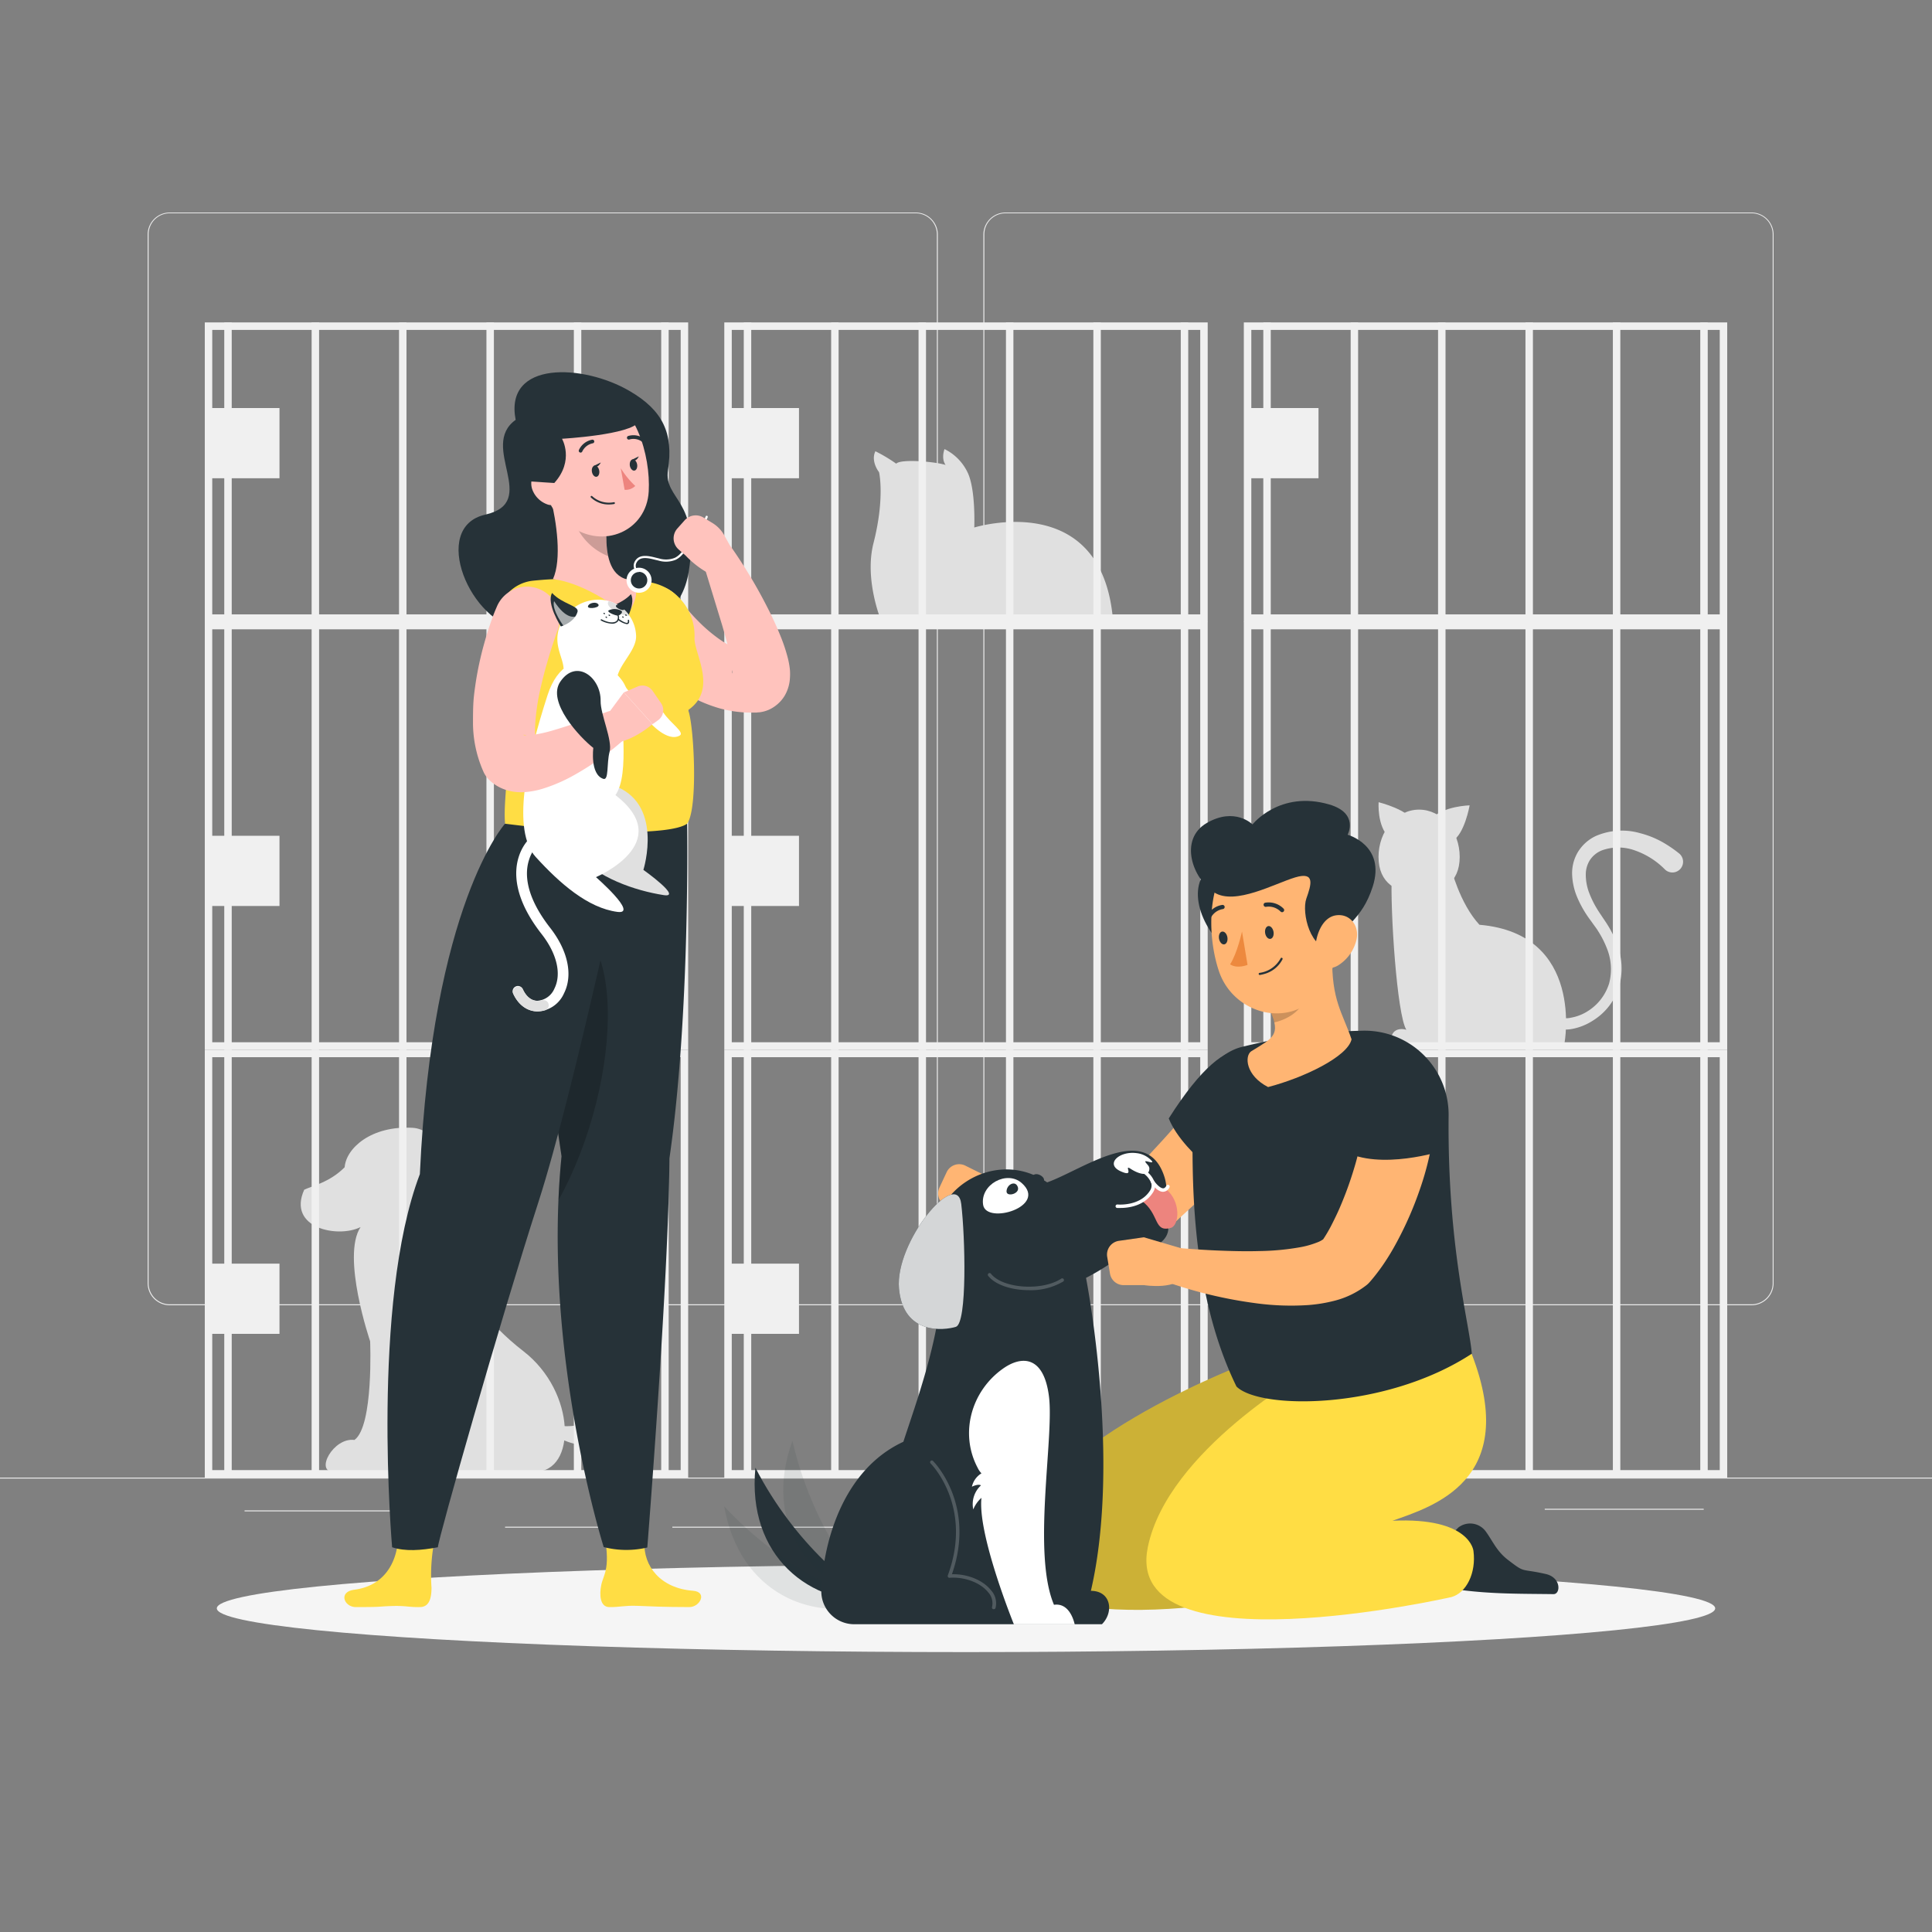 <svg xmlns="http://www.w3.org/2000/svg" viewBox="0 0 500 500"><rect x="0" y="0" width="500" height="500" fill="#808080" stroke="none"/><g id="freepik--background-complete--inject-10"><rect y="382.4" width="500" height="0.25" style="fill:#ebebeb"></rect><rect x="328.88" y="390.34" width="33.12" height="0.25" style="fill:#ebebeb"></rect><rect x="399.78" y="390.47" width="41.14" height="0.25" style="fill:#ebebeb"></rect><rect x="356.76" y="397" width="19.19" height="0.25" style="fill:#ebebeb"></rect><rect x="174" y="395.11" width="51.67" height="0.25" style="fill:#ebebeb"></rect><rect x="130.71" y="395.11" width="34.39" height="0.25" style="fill:#ebebeb"></rect><rect x="63.29" y="390.89" width="46.84" height="0.25" style="fill:#ebebeb"></rect><path d="M237,337.8H43.91a5.71,5.71,0,0,1-5.7-5.71V60.66A5.71,5.71,0,0,1,43.91,55H237a5.71,5.71,0,0,1,5.71,5.71V332.09A5.71,5.71,0,0,1,237,337.8ZM43.91,55.2a5.46,5.46,0,0,0-5.45,5.46V332.09a5.46,5.46,0,0,0,5.45,5.46H237a5.47,5.47,0,0,0,5.46-5.46V60.66A5.47,5.47,0,0,0,237,55.2Z" style="fill:#ebebeb"></path><path d="M453.31,337.8H260.21a5.72,5.72,0,0,1-5.71-5.71V60.66A5.72,5.72,0,0,1,260.21,55h193.1A5.71,5.71,0,0,1,459,60.66V332.09A5.71,5.71,0,0,1,453.31,337.8ZM260.21,55.2a5.47,5.47,0,0,0-5.46,5.46V332.09a5.47,5.47,0,0,0,5.46,5.46h193.1a5.47,5.47,0,0,0,5.46-5.46V60.66a5.47,5.47,0,0,0-5.46-5.46Z" style="fill:#ebebeb"></path><path d="M377.77,221.78c0,6.77-4.71,9.43-10.51,9.43s-10.5-2.66-10.5-9.43,4.7-12.25,10.5-12.25S377.77,215,377.77,221.78Z" style="fill:#e0e0e0"></path><path d="M356.79,207.61s-.48,6.07,2.7,9.15l6.11-4.35C364.28,209.51,356.79,207.61,356.79,207.61Z" style="fill:#e0e0e0"></path><path d="M380.34,208.43s-6.91.13-10.07,3.6l5.53,5.65C379,216.07,380.34,208.43,380.34,208.43Z" style="fill:#e0e0e0"></path><path d="M360.18,226.44c-.41,9.34,1.36,36.23,3.78,40.06-2.92-.83-4.67,1.33-3.38,3.54h44.3s5.33-28.37-22-30.71c-5.16-5.55-7.43-14.94-7.43-14.94Z" style="fill:#e0e0e0"></path><path d="M402.55,262.83a5.67,5.67,0,0,0,4,.55,11.83,11.83,0,0,0,4.27-1.64,13,13,0,0,0,5.61-7.2,14.4,14.4,0,0,0-.61-9.21,24.66,24.66,0,0,0-2.2-4.31c-.41-.71-.94-1.35-1.39-2s-1.06-1.43-1.55-2.18a27.69,27.69,0,0,1-2.58-4.81,16.63,16.63,0,0,1-1.23-5.59,10.65,10.65,0,0,1,1.47-5.9,10.84,10.84,0,0,1,4.58-4.15,17.06,17.06,0,0,1,11.56-.76,24,24,0,0,1,5.33,2.07,31.94,31.94,0,0,1,4.73,3.16,2.77,2.77,0,0,1-3.46,4.33,2.09,2.09,0,0,1-.22-.2h0a20.28,20.28,0,0,0-7.67-4.87,12.59,12.59,0,0,0-8.58-.06,6.7,6.7,0,0,0-3.1,2.46,7,7,0,0,0-1.11,3.9,13.29,13.29,0,0,0,.8,4.45,24.93,24.93,0,0,0,2.1,4.32c.42.71.89,1.37,1.35,2.07s1,1.46,1.48,2.25a26.52,26.52,0,0,1,2.37,4.88,17.4,17.4,0,0,1,.5,11,15.65,15.65,0,0,1-6.73,8.72,14.92,14.92,0,0,1-5.22,2.14,10,10,0,0,1-3,.15,7.47,7.47,0,0,1-3.06-.93,1.5,1.5,0,0,1,1.51-2.6l.05,0Z" style="fill:#e0e0e0"></path><path d="M226.06,140.56c3-11.78,1.44-18.36,1.44-18.36s-2.23-2.76-.95-5.42a40.86,40.86,0,0,1,5.39,3.22c1.12-1.28,10-.56,12.78.33-1.22-1.72-.28-4.11-.28-4.11a12.91,12.91,0,0,1,5.95,6c2.17,4.41,1.75,14.3,1.75,14.3s33.19-10.33,35.92,24.17h-60S223.63,150.06,226.06,140.56Z" style="fill:#e0e0e0"></path><path d="M78.73,307.9c2-1,6.53-1.85,10.47-5.82.36-4.92,6.89-10.84,17.63-10.2,11,.66,15.93,28.73,6.76,20.34,2.14,6.92,2.78,22.68,21.87,37.47,13.71,10.62,13.78,31.2,3,31.2H86.25c-4.78,0,0-8.95,5.48-8.23,5-3.58,4.06-25.54,4.06-25.54s-7.5-22-2.47-29.56C87.5,320.52,74.26,317.86,78.73,307.9Z" style="fill:#e0e0e0"></path><path d="M158.54,346.53c3.81,11.28-1.08,25.15-15.76,22.16l1.08,3C160.17,381.19,175.67,360,158.54,346.53Z" style="fill:#e0e0e0"></path><path d="M176.16,273.6V380.46H54.93V273.6H176.16m1.94-1.93H53V382.4H178.1V271.67Z" style="fill:#f0f0f0"></path><rect x="58.04" y="271.67" width="1.93" height="110.73" style="fill:#f0f0f0"></rect><rect x="80.65" y="271.67" width="1.93" height="110.73" style="fill:#f0f0f0"></rect><rect x="103.27" y="271.67" width="1.93" height="110.73" style="fill:#f0f0f0"></rect><rect x="125.89" y="271.67" width="1.93" height="110.73" style="fill:#f0f0f0"></rect><rect x="148.51" y="271.67" width="1.93" height="110.73" style="fill:#f0f0f0"></rect><rect x="171.12" y="271.67" width="1.93" height="110.73" style="fill:#f0f0f0"></rect><rect x="53.62" y="327.03" width="18.71" height="18.17" style="fill:#f0f0f0"></rect><path d="M310.62,273.6V380.46H189.38V273.6H310.62m1.93-1.93H187.45V382.4h125.1V271.67Z" style="fill:#f0f0f0"></path><rect x="192.49" y="271.67" width="1.93" height="110.73" style="fill:#f0f0f0"></rect><rect x="215.1" y="271.67" width="1.93" height="110.73" style="fill:#f0f0f0"></rect><rect x="237.72" y="271.67" width="1.93" height="110.73" style="fill:#f0f0f0"></rect><rect x="260.34" y="271.67" width="1.93" height="110.73" style="fill:#f0f0f0"></rect><rect x="282.96" y="271.67" width="1.93" height="110.73" style="fill:#f0f0f0"></rect><rect x="305.58" y="271.67" width="1.93" height="110.73" style="fill:#f0f0f0"></rect><rect x="188.07" y="327.03" width="18.71" height="18.17" style="fill:#f0f0f0"></rect><path d="M445.07,273.6V380.46H323.84V273.6H445.07m1.93-1.93H321.9V382.4H447V271.67Z" style="fill:#f0f0f0"></path><rect x="326.94" y="271.67" width="1.93" height="110.73" style="fill:#f0f0f0"></rect><rect x="349.55" y="271.67" width="1.93" height="110.73" style="fill:#f0f0f0"></rect><rect x="372.17" y="271.67" width="1.93" height="110.73" style="fill:#f0f0f0"></rect><rect x="394.79" y="271.67" width="1.93" height="110.73" style="fill:#f0f0f0"></rect><rect x="417.41" y="271.67" width="1.93" height="110.73" style="fill:#f0f0f0"></rect><rect x="440.03" y="271.67" width="1.93" height="110.73" style="fill:#f0f0f0"></rect><rect x="322.52" y="327.03" width="18.71" height="18.17" style="fill:#f0f0f0"></rect><path d="M176.16,162.87V269.73H54.93V162.87H176.16m1.94-1.94H53V271.66H178.1V160.93Z" style="fill:#f0f0f0"></path><rect x="58.04" y="160.93" width="1.93" height="110.73" style="fill:#f0f0f0"></rect><rect x="80.65" y="160.93" width="1.93" height="110.73" style="fill:#f0f0f0"></rect><rect x="103.27" y="160.93" width="1.93" height="110.73" style="fill:#f0f0f0"></rect><rect x="125.89" y="160.93" width="1.93" height="110.73" style="fill:#f0f0f0"></rect><rect x="148.51" y="160.93" width="1.93" height="110.73" style="fill:#f0f0f0"></rect><rect x="171.12" y="160.93" width="1.93" height="110.73" style="fill:#f0f0f0"></rect><rect x="53.62" y="216.3" width="18.71" height="18.17" style="fill:#f0f0f0"></rect><path d="M310.62,162.87V269.73H189.38V162.87H310.62m1.93-1.94H187.45V271.66h125.1V160.93Z" style="fill:#f0f0f0"></path><rect x="192.49" y="160.93" width="1.93" height="110.73" style="fill:#f0f0f0"></rect><rect x="215.1" y="160.93" width="1.93" height="110.73" style="fill:#f0f0f0"></rect><rect x="237.72" y="160.93" width="1.93" height="110.73" style="fill:#f0f0f0"></rect><rect x="260.34" y="160.93" width="1.93" height="110.73" style="fill:#f0f0f0"></rect><rect x="282.96" y="160.93" width="1.93" height="110.73" style="fill:#f0f0f0"></rect><rect x="305.58" y="160.93" width="1.93" height="110.73" style="fill:#f0f0f0"></rect><rect x="188.07" y="216.3" width="18.71" height="18.17" style="fill:#f0f0f0"></rect><path d="M445.07,162.87V269.73H323.84V162.87H445.07m1.93-1.94H321.9V271.66H447V160.93Z" style="fill:#f0f0f0"></path><rect x="326.94" y="160.93" width="1.93" height="110.73" style="fill:#f0f0f0"></rect><rect x="349.55" y="160.93" width="1.93" height="110.73" style="fill:#f0f0f0"></rect><rect x="372.17" y="160.93" width="1.93" height="110.73" style="fill:#f0f0f0"></rect><rect x="394.79" y="160.93" width="1.93" height="110.73" style="fill:#f0f0f0"></rect><rect x="417.41" y="160.93" width="1.93" height="110.73" style="fill:#f0f0f0"></rect><rect x="440.03" y="160.93" width="1.93" height="110.73" style="fill:#f0f0f0"></rect><rect x="322.52" y="216.3" width="18.71" height="18.17" style="fill:#f0f0f0"></rect><path d="M176.16,85.38V159H54.93V85.38H176.16m1.94-1.94H53V161H178.1V83.44Z" style="fill:#f0f0f0"></path><rect x="58.04" y="83.45" width="1.93" height="77.51" style="fill:#f0f0f0"></rect><rect x="80.65" y="83.45" width="1.93" height="77.51" style="fill:#f0f0f0"></rect><rect x="103.27" y="83.45" width="1.93" height="77.51" style="fill:#f0f0f0"></rect><rect x="125.89" y="83.45" width="1.93" height="77.51" style="fill:#f0f0f0"></rect><rect x="148.51" y="83.45" width="1.93" height="77.51" style="fill:#f0f0f0"></rect><rect x="171.12" y="83.45" width="1.93" height="77.51" style="fill:#f0f0f0"></rect><rect x="53.62" y="105.6" width="18.71" height="18.17" style="fill:#f0f0f0"></rect><path d="M310.62,85.38V159H189.38V85.38H310.62m1.93-1.94H187.45V161h125.1V83.44Z" style="fill:#f0f0f0"></path><rect x="192.49" y="83.45" width="1.93" height="77.51" style="fill:#f0f0f0"></rect><rect x="215.1" y="83.45" width="1.93" height="77.51" style="fill:#f0f0f0"></rect><rect x="237.72" y="83.45" width="1.93" height="77.51" style="fill:#f0f0f0"></rect><rect x="260.34" y="83.45" width="1.93" height="77.51" style="fill:#f0f0f0"></rect><rect x="282.96" y="83.45" width="1.93" height="77.51" style="fill:#f0f0f0"></rect><rect x="305.58" y="83.45" width="1.93" height="77.51" style="fill:#f0f0f0"></rect><rect x="188.07" y="105.6" width="18.71" height="18.17" style="fill:#f0f0f0"></rect><path d="M445.07,85.38V159H323.84V85.38H445.07M447,83.44H321.9V161H447V83.44Z" style="fill:#f0f0f0"></path><rect x="326.94" y="83.45" width="1.93" height="77.51" style="fill:#f0f0f0"></rect><rect x="349.55" y="83.45" width="1.93" height="77.51" style="fill:#f0f0f0"></rect><rect x="372.17" y="83.45" width="1.93" height="77.51" style="fill:#f0f0f0"></rect><rect x="394.79" y="83.45" width="1.93" height="77.51" style="fill:#f0f0f0"></rect><rect x="417.41" y="83.45" width="1.93" height="77.51" style="fill:#f0f0f0"></rect><rect x="440.03" y="83.45" width="1.93" height="77.51" style="fill:#f0f0f0"></rect><rect x="322.52" y="105.6" width="18.71" height="18.17" style="fill:#f0f0f0"></rect></g><g id="freepik--Shadow--inject-10"><ellipse id="freepik--path--inject-10" cx="250" cy="416.24" rx="193.89" ry="11.32" style="fill:#f5f5f5"></ellipse></g><g id="freepik--character-1--inject-10"><path d="M133.45,108.66c-9.62,6.88,6.48,21.29-7.87,24.53s-4,28.35,9.75,29.83,39.59,5.43,42.92-15.1c3-18.74-6.55-18.51-5.37-26.27,1.44-9.47-1.29-15.45-10-20.49C151,94.22,130.45,93.2,133.45,108.66Z" style="fill:#263238"></path><path d="M179.37,411.69c-8.51-.65-12.9-6.47-12.59-12.64.16-3.4-10.72-3.7-10.72-3.7,2.23,10.54.14,12-.44,14.77s-.26,5.73,2,5.79c2.7.06,3.93-.45,7.28-.32,3.92.15,6.56.31,13.51.32C181.18,415.91,183.15,412,179.37,411.69Z" style="fill:#FFDD44"></path><path d="M177.82,213.17s.84,49.39-4.57,86.6c-.2,31.49-5.73,100.72-5.73,100.72a23.54,23.54,0,0,1-11.28-.11s-16-50.56-10.91-101.14c-8-53-7.74-86.07-7.74-86.07Z" style="fill:#263238"></path><path d="M138.54,237.74c1,14.83,2.9,35.82,6.79,61.49-.38,3.8-.65,7.61-.8,11.39C161.49,280.13,163.55,232,138.54,237.74Z" style="opacity:0.2"></path><path d="M111.67,410.82a46.54,46.54,0,0,1,1-13.23s-9.39-2-9.69,1.28c-.53,6-3.87,11.58-11.27,12.55-4.23.55-2.65,4.49.37,4.49,7.56,0,5-.12,9.29-.27,3.67-.12,4.41.33,7.36.27C111.14,415.86,111.69,413.51,111.67,410.82Z" style="fill:#FFDD44"></path><path d="M163.17,213.17s-14.38,68.64-23.85,98c-9.93,30.79-25.88,86.95-26,89.26-4.35.82-8.44,1.12-11.84,0,0,0-5.54-63.14,7.18-96.57,3.2-69.78,22-90.64,22-90.64Z" style="fill:#263238"></path><path d="M165.85,149.62a.27.27,0,0,1-.23-.12c-.11-.16-.24-.32-.36-.48-.83-1.07-1.85-2.4-.84-3.94,1.18-1.79,3.62-1.18,5.41-.73l.74.18a6.16,6.16,0,0,0,4.08-.17c1.62-.8,2.52-2.48,3.39-4.12a14.59,14.59,0,0,1,1.93-3c.21-.24.43-.47.66-.7a7.64,7.64,0,0,0,2-2.87.26.26,0,0,1,.34-.18.28.28,0,0,1,.19.35,8,8,0,0,1-2.16,3.09l-.64.68a14,14,0,0,0-1.85,2.9c-.91,1.71-1.85,3.48-3.64,4.36a6.68,6.68,0,0,1-4.44.21l-.76-.18c-1.71-.43-3.84-1-4.81.5-.79,1.2,0,2.22.82,3.29.12.17.25.33.37.49a.28.28,0,0,1-.06.39A.27.27,0,0,1,165.85,149.62Z" style="fill:#fff"></path><path d="M189.45,142.14l-2-3.58a8.51,8.51,0,0,0-3-3.16l-2.4-1.46a3.85,3.85,0,0,0-4.88.73l-1.86,2.09a3.84,3.84,0,0,0,.35,5.47l1.79,1.56s4.46,4.94,9.66,5.91l.92-1.17A7.28,7.28,0,0,0,189.45,142.14Z" style="fill:#ffc3bd"></path><path d="M175.94,155.28l.93,1.18c.36.45.74.91,1.13,1.36.79.9,1.58,1.8,2.42,2.64a40.46,40.46,0,0,0,5.19,4.55,25.21,25.21,0,0,0,5.44,3.09,21,21,0,0,0,2.74.85,10.59,10.59,0,0,0,1.37.23l.17,0h.09s.09,0,0,0h-.22l-.46,0-.51.09a5.33,5.33,0,0,0-1.19.39,6,6,0,0,0-1.23.7,6.29,6.29,0,0,0-1,.9,6.48,6.48,0,0,0-.66.89,7.21,7.21,0,0,0-.37.74,5.23,5.23,0,0,0-.19.55,2.7,2.7,0,0,0-.08.39,1.57,1.57,0,0,0,0,.37c0,.17,0,.09.06,0a5.79,5.79,0,0,0,0-1.16,29.71,29.71,0,0,0-.62-3.46c-.54-2.5-1.29-5.13-2.06-7.78l-4.92-16.12,0-.05a4.24,4.24,0,0,1,7.53-3.66,129.29,129.29,0,0,1,9.06,15.15,88.5,88.5,0,0,1,3.77,8.33,43.45,43.45,0,0,1,1.55,4.82,21,21,0,0,1,.55,3.08,13.37,13.37,0,0,1,0,2.15,10.09,10.09,0,0,1-.78,3.39,9.81,9.81,0,0,1-.61,1.21,9,9,0,0,1-2.37,2.58,8.78,8.78,0,0,1-1.69,1,8.34,8.34,0,0,1-1.7.54,7.42,7.42,0,0,1-.78.13q-.36,0-.72.06l-.51,0h-.54c-1,0-1.94,0-2.9-.1a30.68,30.68,0,0,1-5.61-1,37.07,37.07,0,0,1-9.86-4.48,48.2,48.2,0,0,1-8-6.38c-1.18-1.18-2.32-2.39-3.38-3.67-.53-.64-1.05-1.29-1.56-2l-.75-1.05-.39-.55-.45-.68a8.44,8.44,0,0,1,13.62-9.93Z" style="fill:#ffc3bd"></path><path d="M179.74,165.08c-.17,4,6.17,13.31-1.66,18.69,1.46,3.27,2.7,25.44-.26,29.4-4.32,3.18-27.71,2.56-47.1,0-.82-8,3.59-24.62-1.81-50.51A10.31,10.31,0,0,1,138,150.28c1.63-.17,3.35-.3,5.12-.39a130.36,130.36,0,0,1,18.55,0c2,.18,4.07.44,6,.72A14,14,0,0,1,179.74,165.08Z" style="fill:#FFDD44"></path><path d="M142.53,129c1.48,6,2.92,15.71.57,20.89,0,0,7.89.39,19.15,9.38,5.3-7.79.09-9.31.09-9.31-4.68-1.1-5.43-6.79-5.42-11.23Z" style="fill:#ffc3bd"></path><path d="M156.92,138.73l-8.18-5.53a7.31,7.31,0,0,0,.73,3.63,15.52,15.52,0,0,0,7.92,7.1A25,25,0,0,1,156.92,138.73Z" style="opacity:0.2"></path><path d="M138.64,118.06c2.33,9.7,3.11,13.86,8.87,18,8.65,6.28,19.82,1.32,20.38-8.88.51-9.18-3.38-23.51-13.49-25.75S136.32,108.35,138.64,118.06Z" style="fill:#ffc3bd"></path><path d="M153.19,122.11c.14.8.68,1.37,1.2,1.28s.83-.82.69-1.61-.68-1.38-1.2-1.28S153.05,121.31,153.19,122.11Z" style="fill:#263238"></path><path d="M163,120.51c.14.8.68,1.37,1.2,1.28s.83-.82.69-1.61-.68-1.38-1.2-1.28S162.9,119.71,163,120.51Z" style="fill:#263238"></path><path d="M163.5,119l1.82-.89S164.61,119.76,163.5,119Z" style="fill:#263238"></path><path d="M160.65,121.16a22,22,0,0,0,3.75,4.6,3.47,3.47,0,0,1-2.75,1Z" style="fill:#ed847e"></path><path d="M157.58,130.56a8.26,8.26,0,0,0,1.36-.12.24.24,0,0,0,.19-.28.23.23,0,0,0-.27-.19,6.43,6.43,0,0,1-5.6-1.56.24.24,0,0,0-.34,0,.24.24,0,0,0,0,.33A6.63,6.63,0,0,0,157.58,130.56Z" style="fill:#263238"></path><path d="M137.93,127.1a6.44,6.44,0,0,0,3.94,3.51c2.21.61,3.31-1.82,2.68-4.28-.57-2.22-2.4-5.21-4.62-4.73S136.91,124.92,137.93,127.1Z" style="fill:#ffc3bd"></path><path d="M150.4,117.11a.47.47,0,0,0,.28-.24,3.83,3.83,0,0,1,2.7-2.14.47.47,0,1,0-.11-.94,4.71,4.71,0,0,0-3.44,2.65.48.48,0,0,0,.21.64A.5.5,0,0,0,150.4,117.11Z" style="fill:#263238"></path><path d="M166.67,114.52a.5.5,0,0,0,.31-.18.48.48,0,0,0-.09-.67,4.76,4.76,0,0,0-4.27-.85.48.48,0,1,0,.32.9,3.77,3.77,0,0,1,3.37.71A.48.48,0,0,0,166.67,114.52Z" style="fill:#263238"></path><path d="M153.65,120.58l1.83-.89S154.76,121.36,153.65,120.58Z" style="fill:#263238"></path><path d="M166.51,225.12s5.57-17.64-8.21-22c-8.42-2.64-11.4.72-11.4.72l2,16.8c5.64,6.61,15.59,9.86,22.78,11C176.91,232.52,166.51,225.12,166.51,225.12Z" style="fill:#e0e0e0"></path><path d="M151.37,178.57c-.51,6.35,12.57,9.23,16.81,8.41,0,0,4.54,5.19,7.73,3.38,1.39-.78-2.42-3.25-4.15-5.83s-8.47-3.73-9.9-6.91C159.34,172,152,171.2,151.37,178.57Z" style="fill:#fff"></path><path d="M141.73,179.84c-5.59,17.2-9.3,35.12-3.08,41.95S152.14,235,159.81,236c5.55.71-5.58-9-5.58-9s21-8.87,5.05-21.23c3.94-5.69.9-20.73,2.11-26.68S146.92,163.82,141.73,179.84Z" style="fill:#fff"></path><path d="M156.69,158.63c-.44-1.56,4-2,6.59-4.86,1.56,2.7-2.28,8.67-2.28,8.67S157.48,161.45,156.69,158.63Z" style="fill:#263238"></path><path d="M145.86,173.06c-.13-3.08-2.86-6.33-.92-11.21a10.75,10.75,0,0,1,11.29-6.56,9.64,9.64,0,0,1,8.38,9.06c.34,4.32-5.68,8.43-4.89,12.56S145.86,173.06,145.86,173.06Z" style="fill:#fff"></path><path d="M157.57,155.58c-1.33,1.42,3.16,3.8,5.37,3.84A9.4,9.4,0,0,0,157.57,155.58Z" style="fill:#e0e0e0"></path><path d="M139.14,261.75H139c-2.64-.05-4.9-1.75-6.22-4.65A1.37,1.37,0,0,1,135.3,256c.88,1.93,2.22,3,3.78,3a5.16,5.16,0,0,0,4.4-3.15c1.89-3.78.65-9.06-3.32-14.13-7.21-9.22-7.19-16-5.9-20,1.21-3.8,3.89-6.17,5.86-6.75a1.36,1.36,0,0,1,.78,2.61c-1.05.32-3.08,1.94-4,5-1.09,3.41-1,9.22,5.45,17.5,4.63,5.91,6,12.28,3.61,17A7.81,7.81,0,0,1,139.14,261.75Z" style="fill:#fff"></path><path d="M139.13,261.75c-2.61,0-5-1.68-6.32-4.65A1.37,1.37,0,0,1,135.3,256c1.09,2.41,2.95,3.48,4.95,2.87a1.36,1.36,0,0,1,.8,2.6A6.51,6.51,0,0,1,139.13,261.75Z" style="fill:#e0e0e0"></path><path d="M129.85,167.68a125.81,125.81,0,0,1,1.71,16.64c4.46-6.18,9.53-17.41,9.25-22.65Z" style="opacity:0.2"></path><path d="M157.45,184.59l4-5.41,7.4,8.22s-4.93,4.44-10.09,4.88L158,191A7.29,7.29,0,0,1,157.45,184.59Z" style="fill:#ffc3bd"></path><path d="M168.89,178.79l2.19,3.18a3.2,3.2,0,0,1-.79,4.44l-1.41,1-7.4-8.22,3.51-1.51A3.2,3.2,0,0,1,168.89,178.79Z" style="fill:#ffc3bd"></path><path d="M144.2,163.37l-.64,1.89-.67,2c-.43,1.36-.87,2.73-1.25,4.1-.81,2.74-1.48,5.48-2.06,8.18a56.63,56.63,0,0,0-1.06,7.79,20,20,0,0,0,.51,6.15l-1.59-2.38a3.62,3.62,0,0,0-1.69-.93c-.33,0-.35,0-.22.07a5.39,5.39,0,0,0,2,0,37.74,37.74,0,0,0,6.14-1.39c2.19-.63,4.43-1.4,6.69-2.19l6.79-2.45.14-.05a4.25,4.25,0,0,1,4.3,7.15,66.49,66.49,0,0,1-6.16,4.93,70.12,70.12,0,0,1-6.73,4.29,41.72,41.72,0,0,1-7.93,3.49,20.82,20.82,0,0,1-5.4,1,13,13,0,0,1-3.89-.43,11.16,11.16,0,0,1-4.89-2.76,6.83,6.83,0,0,1-1.46-2.08l-.13-.3a31.32,31.32,0,0,1-2.59-12.07c0-1.88,0-3.7.1-5.48s.35-3.51.6-5.22a86.31,86.31,0,0,1,2.14-9.94c.45-1.61.92-3.21,1.46-4.79.27-.79.54-1.58.83-2.37s.59-1.53,1-2.47a8.45,8.45,0,0,1,15.83,5.9Z" style="fill:#ffc3bd"></path><path d="M145,176.43c-3.58,5.26,5.15,14.48,8.55,17.13,0,0-.89,6.83,2.57,8,1.5.53.84-4,1.64-7s-2.39-9.69-2.32-13.17C155.53,175.31,149.14,170.32,145,176.43Z" style="fill:#263238"></path><path d="M149.47,158.32c.43-1.56-4-2-6.59-4.86-1.57,2.7,2.27,8.67,2.27,8.67S148.68,161.14,149.47,158.32Z" style="fill:#263238"></path><path d="M149.14,159.57c-.5,0-2.58.88-5.74-4-.74,2.22,2.6,6.63,2.6,6.63S148.7,162.05,149.14,159.57Z" style="fill:#fff;opacity:0.6"></path><path d="M157.61,157.92a3.56,3.56,0,0,1,3.19.16c.56.38-.39,1.26-1,1.23S156.75,158.33,157.61,157.92Z" style="fill:#263238"></path><path d="M158.38,161.41a6.55,6.55,0,0,1-2.84-.82.17.17,0,1,1,.16-.3c2.15,1.09,3.44.88,3.94.33a1.29,1.29,0,0,0,0-1.57.18.18,0,0,1,0-.24.16.16,0,0,1,.23.05,1.6,1.6,0,0,1,0,2A1.94,1.94,0,0,1,158.38,161.41Z" style="fill:#263238"></path><path d="M162.21,161.53a5.37,5.37,0,0,1-2.3-1.11.17.17,0,1,1,.21-.27c.73.54,1.91,1.21,2.26,1,.14-.08.13-.35.09-.56a.16.16,0,0,1,.14-.19.15.15,0,0,1,.19.14q.12.68-.24.9A.68.68,0,0,1,162.21,161.53Z" style="fill:#263238"></path><path d="M154.67,156.23c-.71-.57-2.45-.07-2.51.74S155.94,157.24,154.67,156.23Z" style="fill:#263238"></path><path d="M159.7,156.52c.7-.29,2,.53,1.85,1.19S158.44,157,159.7,156.52Z" style="fill:#263238"></path><path d="M157.89,159.24a.13.13,0,0,1-.13.18.31.31,0,0,1-.26-.18.12.12,0,0,1,.12-.18A.31.31,0,0,1,157.89,159.24Z" style="fill:#263238"></path><path d="M156.57,158.77a.13.13,0,0,1-.13.18.32.32,0,0,1-.26-.17.12.12,0,0,1,.12-.18A.32.32,0,0,1,156.57,158.77Z" style="fill:#263238"></path><path d="M157.1,159.74a.12.12,0,0,1-.12.18.3.3,0,0,1-.26-.18.12.12,0,0,1,.12-.18A.3.3,0,0,1,157.1,159.74Z" style="fill:#263238"></path><path d="M162.2,159.2a.12.12,0,0,1-.13.17.32.32,0,0,1-.26-.17.12.12,0,0,1,.12-.18A.31.31,0,0,1,162.2,159.2Z" style="fill:#263238"></path><path d="M161.41,159.7c0,.09,0,.17-.12.17a.3.3,0,0,1-.26-.17.12.12,0,0,1,.12-.18A.31.31,0,0,1,161.41,159.7Z" style="fill:#263238"></path><circle cx="165.39" cy="150.17" r="2.69" style="fill:#263238"></circle><path d="M165.39,153.41a3.24,3.24,0,1,1,3.24-3.24A3.25,3.25,0,0,1,165.39,153.41Zm0-5.37a2.13,2.13,0,1,0,2.13,2.13A2.14,2.14,0,0,0,165.39,148Z" style="fill:#fff"></path><path d="M143.45,125c5.26-5.84,2-11.45,2-11.45s17.84-1,19.9-4.41c-2.07-7-9.47-12.59-21.93-7.72s-6.85,23.14-6.85,23.14Z" style="fill:#263238"></path></g><g id="freepik--character-2--inject-10"><path d="M332.78,409.42l-3.5-8.3a.8.8,0,0,1,.07-1.06l6.12-5.8a5,5,0,0,1,7,1.3c1.72,2.54,2.6,5.21,5.45,7.57,4.53,3.77,3,2.26,9.66,4.06,4,1.08,3.66,5.37,1.83,5.28-8.32-.43-15.84-.65-24.19-2A5.14,5.14,0,0,1,332.78,409.42Z" style="fill:#263238"></path><path d="M315.22,391.85c10.2-3.22,53.87-4.76,48.48-37l-39.36-2.7s-54.5,20-60.53,44.92c-7.73,31.94,69.13,15.16,69.13,15.16,3.87-.9,6.69-5.93,6.16-11.7C339.1,400.51,335.47,391.66,315.22,391.85Z" style="fill:#FFDD44"></path><path d="M315.22,391.85c10.2-3.22,53.87-4.76,48.48-37l-39.36-2.7s-54.5,20-60.53,44.92c-7.73,31.94,69.13,15.16,69.13,15.16,3.87-.9,6.69-5.93,6.16-11.7C339.1,400.51,335.47,391.66,315.22,391.85Z" style="opacity:0.2"></path><path d="M375.36,410.53l-3.82-8.16a.79.79,0,0,1,0-1.06l5.89-6a5,5,0,0,1,7.06,1c1.82,2.48,2.81,5.11,5.74,7.36,4.68,3.6,3.07,2.15,9.81,3.68,4.08.93,3.86,5.24,2,5.21-8.33-.11-15.86,0-24.25-1.11A5.12,5.12,0,0,1,375.36,410.53Z" style="fill:#263238"></path><path d="M360.37,393.57c10.06-3.6,33.27-10.24,20.48-43.23l-41.93,4.32s-36.8,20.66-41.88,45.81c-6.5,32.22,78.58,12.85,78.58,12.85,3.83-1.05,6.46-6.18,5.71-11.93C381.33,401.39,380.59,392.61,360.37,393.57Z" style="fill:#FFDD44"></path><path d="M327.38,289.09a47.53,47.53,0,0,1-5.74,9.49,75.7,75.7,0,0,1-6.82,7.69c-2.32,2.34-4.67,4.48-6.91,6.53s-4.36,4-6.18,5.89l-.66.69a6.52,6.52,0,0,1-2.69,1.69A42,42,0,0,1,286.77,323a75.54,75.54,0,0,1-10.61-.4c-3.44-.38-6.81-.92-10.13-1.62a93,93,0,0,1-9.87-2.63,4.51,4.51,0,0,1,1.39-8.78h.2c3.06,0,6.29,0,9.41-.08s6.24-.19,9.28-.44a82.62,82.62,0,0,0,8.81-1.06,31.43,31.43,0,0,0,7.35-2.12l-3.34,2.38c2.15-2.82,4.35-5.29,6.49-7.61s4.2-4.51,6.13-6.65,3.7-4.25,5.25-6.35a48.13,48.13,0,0,0,4-6.26l.08-.14a9,9,0,0,1,16.2,7.85Z" style="fill:#ffb573"></path><path d="M329.25,279.59c-2.33-7.3-9.64-17.18-26.78,9.86,4,9.92,19.74,19.63,19.74,19.63S334.79,296.94,329.25,279.59Z" style="fill:#263238"></path><path d="M262.2,312.57l-6.5-8-7.06,10.18s6.77,6.55,10.83,3.52Z" style="fill:#ffb573"></path><path d="M245,303.34l-1.87,4a3.59,3.59,0,0,0,1.21,4.47l4.26,2.93,7.06-10.18-5.83-2.89A3.58,3.58,0,0,0,245,303.34Z" style="fill:#ffb573"></path><path d="M321.44,270.93c14.34-3.48,20.51-3.89,31-4.18a21.76,21.76,0,0,1,22.46,22.14c-.32,33.92,5.4,53.62,6,61.45C358.5,365,326,364.84,320,358.83c-12.55-25.65-11.34-56.95-11.35-70.09C308.65,281.63,314,272.73,321.44,270.93Z" style="fill:#263238"></path><path d="M344.78,247.41c-.23,11.47,2.67,14.68,5,21.57-1,4.48-12.35,9.94-21.6,12.35-5.83-3-6.09-8-4.41-9.23,5.88-3.61,7.66-4.23,5-10.47Z" style="fill:#ffb573"></path><path d="M338.08,255l-3.74,1.7-5.58,4.95a16.16,16.16,0,0,1,1,2.95c3.09-.66,6.39-2.61,7.34-5.16A12.36,12.36,0,0,0,338.08,255Z" style="opacity:0.2"></path><path d="M315.94,222.78c-8.61,3.39-7.28,13.95.33,22C322.87,234.59,315.94,222.78,315.94,222.78Z" style="fill:#263238"></path><path d="M345.57,232.69c.32,11.38,1.08,18-4.13,24.3-7.83,9.44-22.31,5.39-26-5.7-3.35-10-3.31-26.91,7.39-32.32A15.7,15.7,0,0,1,345.57,232.69Z" style="fill:#ffb573"></path><path d="M345.17,245.62c-6.11.58-8.36-9.46-7.09-13.07s2.38-7.07-2.92-5.47-15.47,7.26-20.86,3.92c-5.67-3.52-9.29-13.76-2-18s11.85.36,11.85.36,7-8.9,19.84-5.17c7.79,2.27,4.78,7.84,4.78,7.84s9.93,2.73,6.49,13.42C352.31,238.56,347.84,238.69,345.17,245.62Z" style="fill:#263238"></path><path d="M351.09,243.06a10.71,10.71,0,0,1-4.73,6.75c-3.23,2-5.93-.62-5.94-4.21,0-3.22,1.64-8.16,5.31-8.71S351.81,239.64,351.09,243.06Z" style="fill:#ffb573"></path><path d="M329.59,241.16c.15.91-.21,1.73-.81,1.82s-1.21-.57-1.36-1.48.22-1.73.81-1.83S329.44,240.25,329.59,241.16Z" style="fill:#263238"></path><path d="M317.65,242.57c.15.92-.21,1.73-.81,1.83s-1.21-.57-1.36-1.49.21-1.73.81-1.82S317.5,241.66,317.65,242.57Z" style="fill:#263238"></path><path d="M321.43,241.07s-1.21,5.6-3.08,8.5c1.87,1.25,4.51.14,4.51.14Z" style="fill:#ed893e"></path><path d="M327.24,252.05a7.5,7.5,0,0,0,4.68-3.8.27.27,0,0,0-.5-.22,7.29,7.29,0,0,1-5.45,3.75.26.26,0,0,0-.22.31.27.27,0,0,0,.31.23A9.74,9.74,0,0,0,327.24,252.05Z" style="fill:#263238"></path><path d="M331.94,236.06a.58.58,0,0,0,.24-.14.54.54,0,0,0,0-.77,5.42,5.42,0,0,0-4.75-1.53.53.53,0,0,0-.4.65.55.55,0,0,0,.65.41h0a4.34,4.34,0,0,1,3.75,1.25A.55.55,0,0,0,331.94,236.06Z" style="fill:#263238"></path><path d="M312.89,237.9a.53.53,0,0,0,.42-.29,4.3,4.3,0,0,1,3.14-2.34.54.54,0,0,0,.49-.59.55.55,0,0,0-.6-.49,5.35,5.35,0,0,0-4,2.91.55.55,0,0,0,.23.74A.56.56,0,0,0,312.89,237.9Z" style="fill:#263238"></path><path d="M370.71,280.34a35.55,35.55,0,0,1,.65,7.83,52.53,52.53,0,0,1-.67,7,75.94,75.94,0,0,1-3.3,12.84,90.08,90.08,0,0,1-5.1,11.93c-1,1.94-2.06,3.87-3.29,5.78a49.94,49.94,0,0,1-4.28,5.8l-.3.34a6,6,0,0,1-.73.7,22.43,22.43,0,0,1-8.05,4,38.78,38.78,0,0,1-7.23,1.2,67.62,67.62,0,0,1-13.06-.44,115.13,115.13,0,0,1-24-5.76,4.49,4.49,0,0,1,1.89-8.7h.16c3.72.3,7.62.6,11.4.76s7.57.26,11.25.15a65,65,0,0,0,10.49-1,22.92,22.92,0,0,0,4.29-1.21,6.55,6.55,0,0,0,2.34-1.43l-1,1a37.58,37.58,0,0,0,2.38-4c.76-1.5,1.54-3.07,2.23-4.69a93,93,0,0,0,3.64-10,72,72,0,0,0,2.32-10.12,31.13,31.13,0,0,0,.29-8.68l0-.3a9,9,0,0,1,17.74-3.1Z" style="fill:#ffb573"></path><path d="M228,414.43c-18.68,1.22-34.71-11.87-32.5-34.58C205.72,399.73,221.49,412.26,228,414.43Z" style="fill:#263238"></path><path d="M228,414.43c-18.4-3.45-30.69-20.11-22.92-41.56C210.06,394.66,222.23,410.71,228,414.43Z" style="fill:#263238;opacity:0.1"></path><path d="M228,414.43c-17.68,6.18-36.63-2.14-40.58-24.6C202.59,406.25,221.15,414.09,228,414.43Z" style="fill:#263238;opacity:0.1"></path><path d="M281.06,330.71s9.2,46.8,1.26,81c5.25,0,6,5.52,2.86,8.64H221.07a8.52,8.52,0,0,1-8.51-8.91c.58-13.07,5.93-31.23,21.23-38.31,3.87-11.87,12.83-35.94,8.87-49.82S256.9,296.28,271,306c9.2-3.26,25.59-15.69,30.29-1.62S281.06,330.71,281.06,330.71Z" style="fill:#263238"></path><path d="M288.88,326c6.87-2.42,18.15-3.44,11.46-13.83C288.73,313.08,288.88,326,288.88,326Z" style="fill:#263238"></path><path d="M257.17,416.45l-.13,0a.45.45,0,0,1-.3-.56,4.2,4.2,0,0,0-1-3.8c-2-2.51-6.14-4.06-10-3.76a.44.44,0,0,1-.39-.18.47.47,0,0,1-.06-.43c6.61-17.89-4.36-28.91-4.47-29a.45.45,0,0,1,.63-.64c.12.11,11.24,11.25,4.91,29.33,4-.1,8,1.51,10.1,4.13a5,5,0,0,1,1.18,4.62A.44.44,0,0,1,257.17,416.45Z" style="fill:#fff;opacity:0.2"></path><path d="M294.14,298.43c-4.53-.59-8.17,2.83-4.17,4.67s.62-1.94,2.64-.61,4.29,1.86,4.73.61-.42-1.58-.89-2.34,2.24.63,1.68-.26A6.19,6.19,0,0,0,294.14,298.43Z" style="fill:#fff"></path><path d="M295.49,310.77c4.68,3.5,3,8.27,7.54,7,2.19-.63,2.65-6.9-1.27-10-1.36.9-3.05-1.32-3.05-1.32S297.9,309.77,295.49,310.77Z" style="fill:#ed847e"></path><path d="M290,312.62c-.51,0-.84,0-.89,0a.45.45,0,0,1-.4-.5.46.46,0,0,1,.49-.4c.06,0,5.75.55,8.38-3.53a2.44,2.44,0,0,0,.39-1.93,5.52,5.52,0,0,0-2.34-2.78.45.45,0,0,1-.16-.61.45.45,0,0,1,.62-.16,6.29,6.29,0,0,1,2.75,3.34,3.33,3.33,0,0,1-.5,2.63C296.05,312.2,291.85,312.62,290,312.62Z" style="fill:#fff"></path><path d="M301,308.44c-1.5,0-2.89-2-3-2.23a.45.45,0,1,1,.74-.5c.33.47,1.44,1.82,2.29,1.82h0c.11,0,.47,0,.84-.67a.45.45,0,1,1,.78.45,1.89,1.89,0,0,1-1.59,1.12Z" style="fill:#fff"></path><path d="M264.43,306.18c-3.85-3.42-10.81.38-10,5.62S271.27,312.25,264.43,306.18Z" style="fill:#fff"></path><path d="M263.21,306.79c-.77-1.17-2.66-.15-2.72,1.52S264.58,308.86,263.21,306.79Z" style="fill:#263238"></path><path d="M266.94,304.94c-.31,1.36,1.73,2,3,.93S267.5,302.52,266.94,304.94Z" style="fill:#263238"></path><path d="M248.77,311.6c-1.11-9.43-17.21,9.77-16.11,21.88s11.71,10.82,14.71,9.91S249.78,320,248.77,311.6Z" style="fill:#263238"></path><path d="M248.77,311.6c-1.11-9.43-17.21,9.77-16.11,21.88s11.71,10.82,14.71,9.91S249.78,320,248.77,311.6Z" style="fill:#fff;opacity:0.8"></path><path d="M278.13,420.37H262.39c-1.48-3.71-9.34-23.94-8.39-32.73a8.1,8.1,0,0,0-2.12,3,6.59,6.59,0,0,1,2-6.23c-.76-.47-2.35.35-2.35.35A5.42,5.42,0,0,1,254,381.3a5.46,5.46,0,0,1-1-1.47c-4.68-8.86-1.67-19.74,6.49-25.57,4.95-3.55,10.71-3.41,12,7.29s-4.39,40.43,1.28,53.77C276.46,414.78,277.77,418.83,278.13,420.37Z" style="fill:#fff"></path><path d="M266.32,333.9c-4.35,0-8.68-1.3-10.58-3.71a.45.45,0,0,1,.08-.63.46.46,0,0,1,.63.07c3,3.84,13.23,4.56,18.2,1.28a.45.45,0,1,1,.5.75A16.49,16.49,0,0,1,266.32,333.9Z" style="fill:#fff;opacity:0.2"></path><path d="M305.91,323.12,296,320.2l0,12.38s9.29,1.56,10.92-3.24Z" style="fill:#ffb573"></path><path d="M286.54,325.25l.72,4.34a3.57,3.57,0,0,0,3.53,3H296l0-12.38-6.44.92A3.59,3.59,0,0,0,286.54,325.25Z" style="fill:#ffb573"></path><path d="M367.12,272.93c-6.18-4.52-17.36-.88-19.35,24.91,9.34,5.2,25.49,0,25.49,0S378.1,280.93,367.12,272.93Z" style="fill:#263238"></path></g></svg>